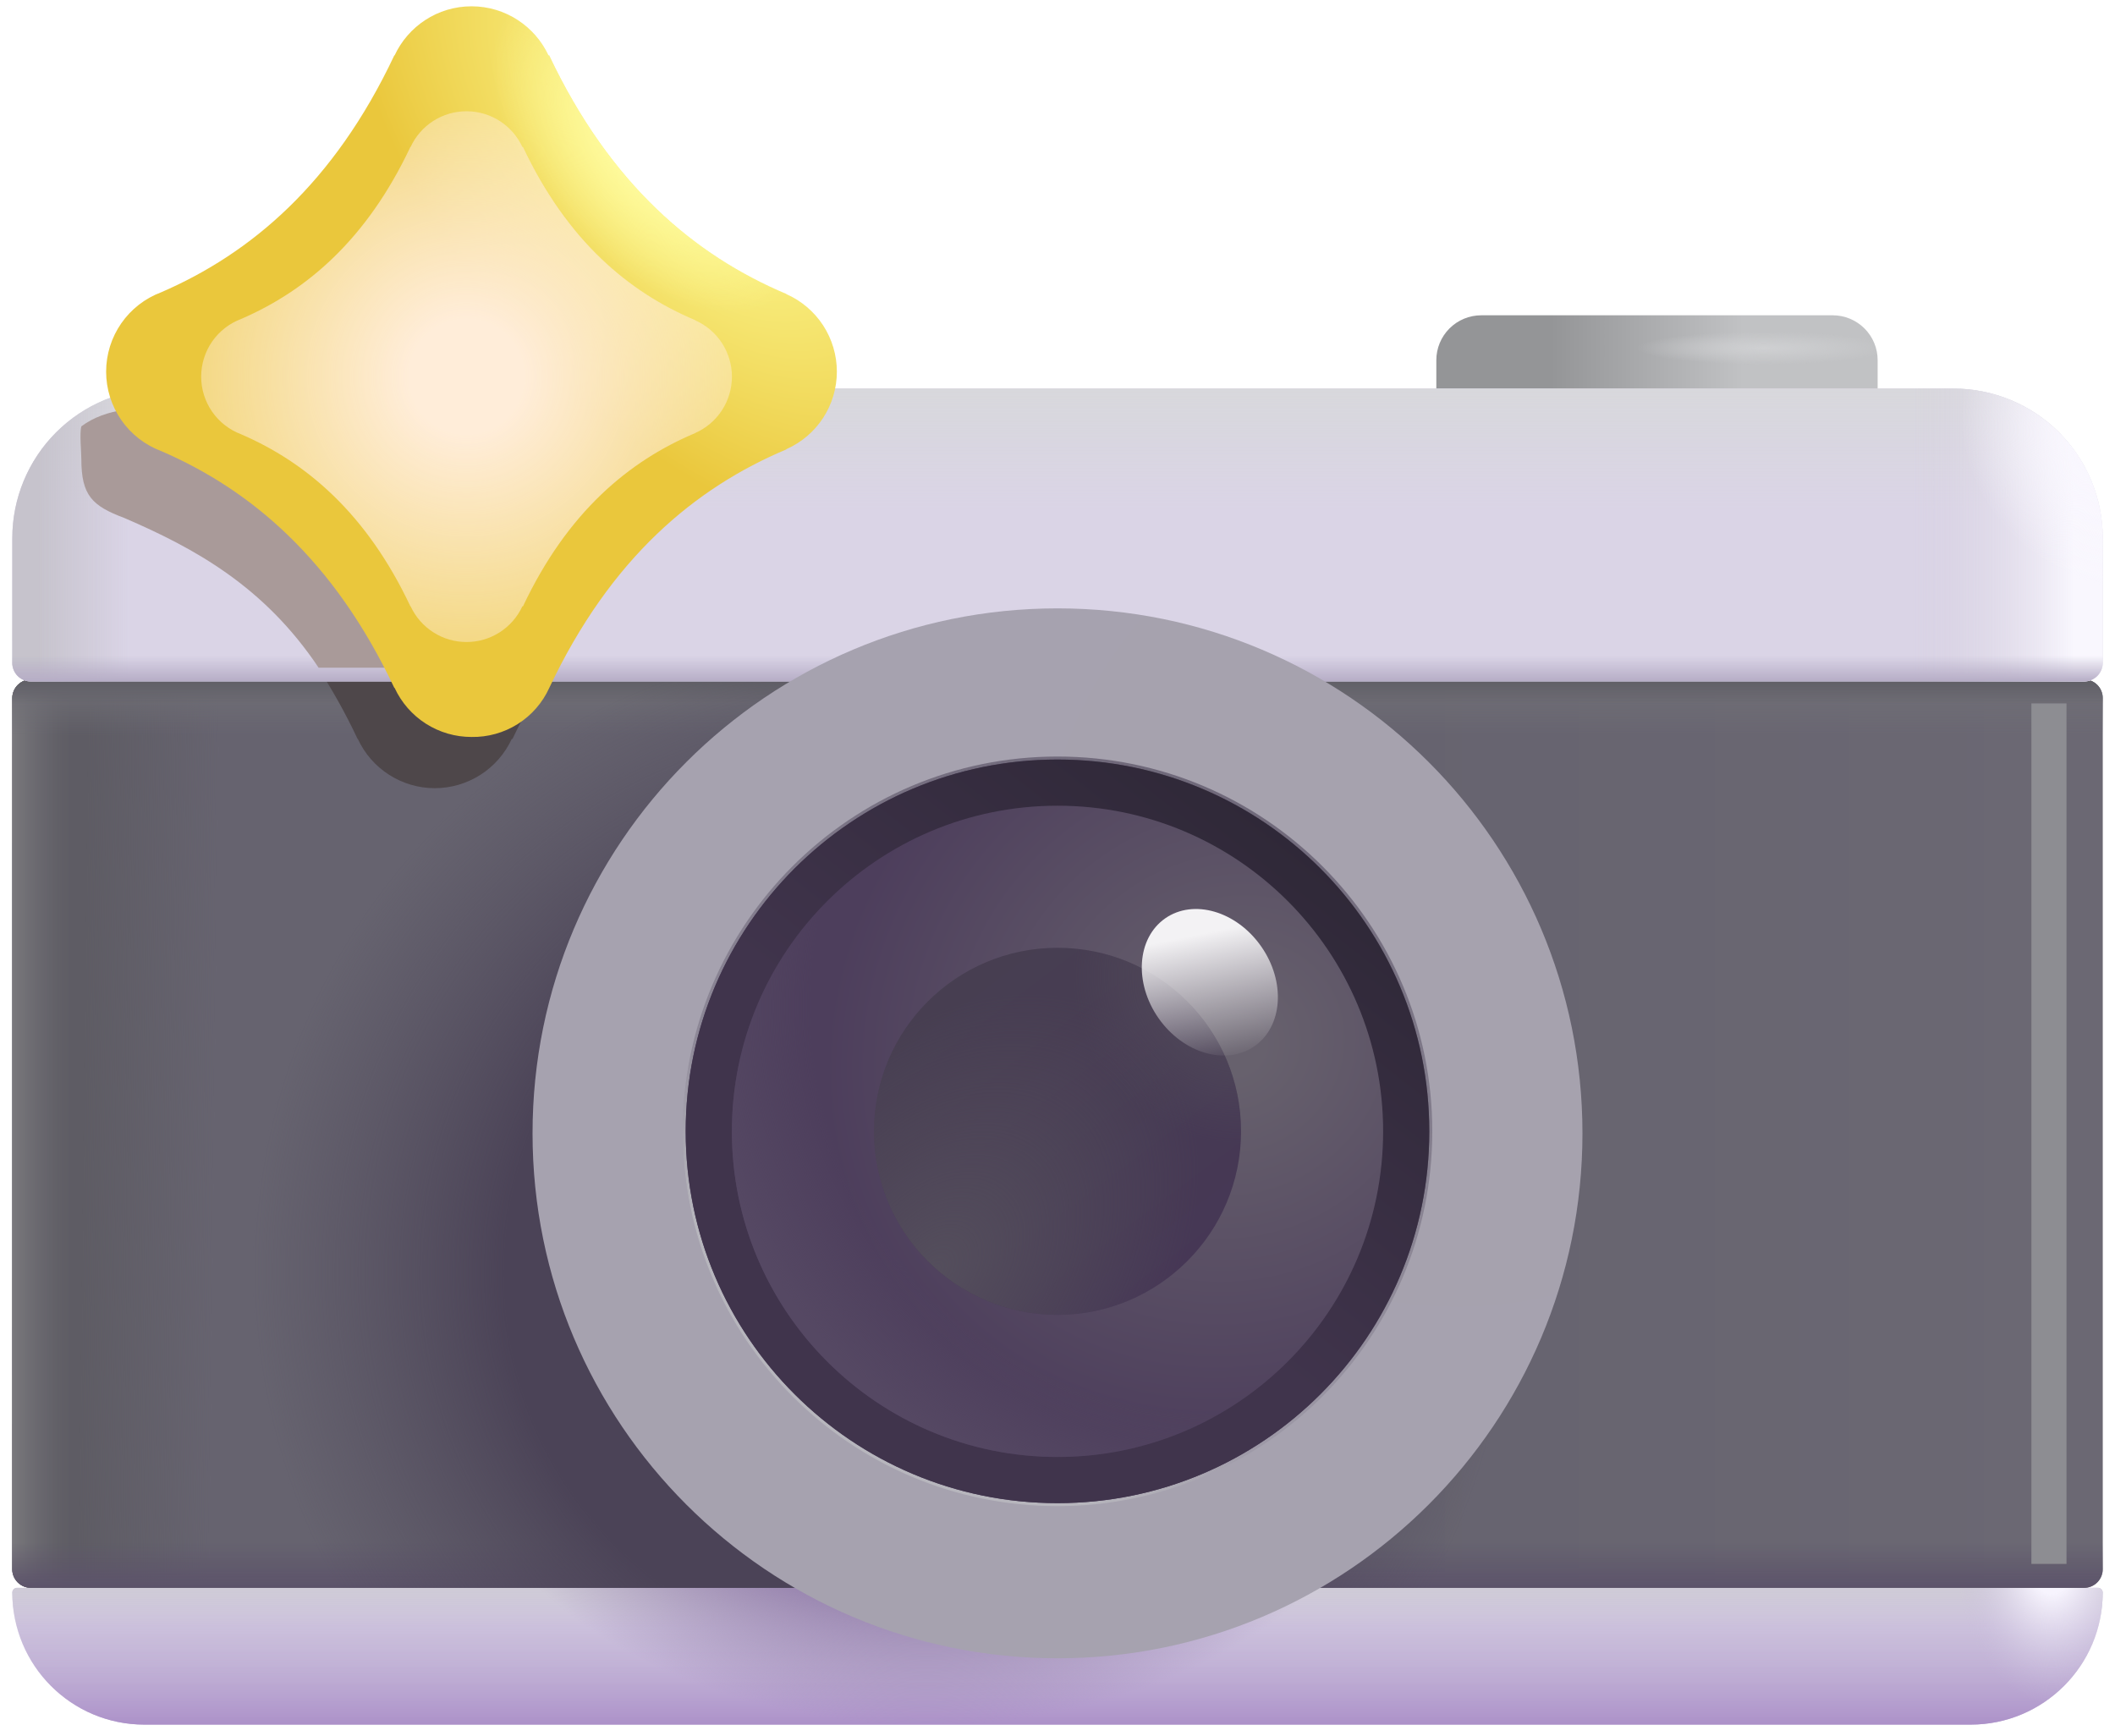<svg width="106" height="87" viewBox="0 0 106 87" fill="none" xmlns="http://www.w3.org/2000/svg">
<g filter="url(#filter0_i_669_451)">
<path d="M71.986 17.902C71.986 17.306 72.223 16.733 72.645 16.311C73.067 15.89 73.639 15.652 74.236 15.652H91.854C92.451 15.652 93.023 15.89 93.445 16.311C93.867 16.733 94.104 17.306 94.104 17.902V21.983H71.986V17.902Z" fill="url(#paint0_linear_669_451)"/>
<path d="M71.986 17.902C71.986 17.306 72.223 16.733 72.645 16.311C73.067 15.89 73.639 15.652 74.236 15.652H91.854C92.451 15.652 93.023 15.89 93.445 16.311C93.867 16.733 94.104 17.306 94.104 17.902V21.983H71.986V17.902Z" fill="url(#paint1_radial_669_451)"/>
</g>
<g filter="url(#filter1_i_669_451)">
<path d="M12.043 17.715C12.043 17.168 12.26 16.643 12.647 16.257C13.033 15.87 13.558 15.652 14.105 15.652H24.864C25.411 15.652 25.935 15.87 26.322 16.257C26.709 16.643 26.926 17.168 26.926 17.715V21.983H12.043V17.715Z" fill="url(#paint2_linear_669_451)"/>
<path d="M12.043 17.715C12.043 17.168 12.26 16.643 12.647 16.257C13.033 15.87 13.558 15.652 14.105 15.652H24.864C25.411 15.652 25.935 15.87 26.322 16.257C26.709 16.643 26.926 17.168 26.926 17.715V21.983H12.043V17.715Z" fill="url(#paint3_radial_669_451)"/>
</g>
<path d="M0.616 79.815C0.616 83.471 3.579 86.434 7.235 86.434H98.765C102.418 86.434 105.384 83.471 105.384 79.815C105.384 79.752 105.359 79.692 105.315 79.648C105.27 79.604 105.21 79.579 105.148 79.579H0.853C0.79 79.579 0.73 79.604 0.685 79.648C0.641 79.692 0.616 79.752 0.616 79.815Z" fill="url(#paint4_linear_669_451)"/>
<path d="M0.616 79.815C0.616 83.471 3.579 86.434 7.235 86.434H98.765C102.418 86.434 105.384 83.471 105.384 79.815C105.384 79.752 105.359 79.692 105.315 79.648C105.27 79.604 105.21 79.579 105.148 79.579H0.853C0.79 79.579 0.73 79.604 0.685 79.648C0.641 79.692 0.616 79.752 0.616 79.815Z" fill="url(#paint5_linear_669_451)"/>
<path d="M0.616 79.815C0.616 83.471 3.579 86.434 7.235 86.434H98.765C102.418 86.434 105.384 83.471 105.384 79.815C105.384 79.752 105.359 79.692 105.315 79.648C105.27 79.604 105.21 79.579 105.148 79.579H0.853C0.79 79.579 0.73 79.604 0.685 79.648C0.641 79.692 0.616 79.752 0.616 79.815Z" fill="url(#paint6_linear_669_451)"/>
<path d="M0.616 79.815C0.616 83.471 3.579 86.434 7.235 86.434H98.765C102.418 86.434 105.384 83.471 105.384 79.815C105.384 79.752 105.359 79.692 105.315 79.648C105.27 79.604 105.21 79.579 105.148 79.579H0.853C0.79 79.579 0.73 79.604 0.685 79.648C0.641 79.692 0.616 79.752 0.616 79.815Z" fill="url(#paint7_radial_669_451)"/>
<path d="M0.616 79.815C0.616 83.471 3.579 86.434 7.235 86.434H98.765C102.418 86.434 105.384 83.471 105.384 79.815C105.384 79.752 105.359 79.692 105.315 79.648C105.27 79.604 105.21 79.579 105.148 79.579H0.853C0.79 79.579 0.73 79.604 0.685 79.648C0.641 79.692 0.616 79.752 0.616 79.815Z" fill="url(#paint8_radial_669_451)"/>
<path d="M0.616 34.991C0.616 34.743 0.715 34.504 0.891 34.328C1.067 34.153 1.305 34.054 1.554 34.054H104.45C104.699 34.054 104.937 34.153 105.113 34.328C105.289 34.504 105.387 34.743 105.387 34.991V78.641C105.387 78.89 105.289 79.128 105.113 79.304C104.937 79.48 104.699 79.579 104.45 79.579H1.55C1.301 79.579 1.063 79.48 0.887 79.304C0.711 79.128 0.613 78.89 0.613 78.641L0.616 34.991Z" fill="url(#paint9_linear_669_451)"/>
<path d="M0.616 34.991C0.616 34.743 0.715 34.504 0.891 34.328C1.067 34.153 1.305 34.054 1.554 34.054H104.45C104.699 34.054 104.937 34.153 105.113 34.328C105.289 34.504 105.387 34.743 105.387 34.991V78.641C105.387 78.89 105.289 79.128 105.113 79.304C104.937 79.48 104.699 79.579 104.45 79.579H1.55C1.301 79.579 1.063 79.48 0.887 79.304C0.711 79.128 0.613 78.89 0.613 78.641L0.616 34.991Z" fill="url(#paint10_linear_669_451)"/>
<path d="M0.616 34.991C0.616 34.743 0.715 34.504 0.891 34.328C1.067 34.153 1.305 34.054 1.554 34.054H104.45C104.699 34.054 104.937 34.153 105.113 34.328C105.289 34.504 105.387 34.743 105.387 34.991V78.641C105.387 78.89 105.289 79.128 105.113 79.304C104.937 79.48 104.699 79.579 104.45 79.579H1.55C1.301 79.579 1.063 79.48 0.887 79.304C0.711 79.128 0.613 78.89 0.613 78.641L0.616 34.991Z" fill="url(#paint11_linear_669_451)"/>
<path d="M0.616 34.991C0.616 34.743 0.715 34.504 0.891 34.328C1.067 34.153 1.305 34.054 1.554 34.054H104.45C104.699 34.054 104.937 34.153 105.113 34.328C105.289 34.504 105.387 34.743 105.387 34.991V78.641C105.387 78.89 105.289 79.128 105.113 79.304C104.937 79.48 104.699 79.579 104.45 79.579H1.55C1.301 79.579 1.063 79.48 0.887 79.304C0.711 79.128 0.613 78.89 0.613 78.641L0.616 34.991Z" fill="url(#paint12_linear_669_451)"/>
<path d="M0.616 34.991C0.616 34.743 0.715 34.504 0.891 34.328C1.067 34.153 1.305 34.054 1.554 34.054H104.45C104.699 34.054 104.937 34.153 105.113 34.328C105.289 34.504 105.387 34.743 105.387 34.991V78.641C105.387 78.89 105.289 79.128 105.113 79.304C104.937 79.48 104.699 79.579 104.45 79.579H1.55C1.301 79.579 1.063 79.48 0.887 79.304C0.711 79.128 0.613 78.89 0.613 78.641L0.616 34.991Z" fill="url(#paint13_linear_669_451)"/>
<path d="M0.616 34.991C0.616 34.743 0.715 34.504 0.891 34.328C1.067 34.153 1.305 34.054 1.554 34.054H104.45C104.699 34.054 104.937 34.153 105.113 34.328C105.289 34.504 105.387 34.743 105.387 34.991V78.641C105.387 78.89 105.289 79.128 105.113 79.304C104.937 79.48 104.699 79.579 104.45 79.579H1.55C1.301 79.579 1.063 79.48 0.887 79.304C0.711 79.128 0.613 78.89 0.613 78.641L0.616 34.991Z" fill="url(#paint14_linear_669_451)"/>
<path d="M0.616 34.991C0.616 34.743 0.715 34.504 0.891 34.328C1.067 34.153 1.305 34.054 1.554 34.054H104.45C104.699 34.054 104.937 34.153 105.113 34.328C105.289 34.504 105.387 34.743 105.387 34.991V78.641C105.387 78.89 105.289 79.128 105.113 79.304C104.937 79.48 104.699 79.579 104.45 79.579H1.55C1.301 79.579 1.063 79.48 0.887 79.304C0.711 79.128 0.613 78.89 0.613 78.641L0.616 34.991Z" fill="url(#paint15_radial_669_451)"/>
<g filter="url(#filter2_f_669_451)">
<path d="M101.81 35.254H103.569V78.379H101.81V35.254Z" fill="#8D8D92"/>
</g>
<g filter="url(#filter3_f_669_451)">
<path d="M27.808 33.255C27.052 34.385 26.345 35.645 25.685 37.035H25.648C25.307 37.772 24.763 38.395 24.08 38.832C23.396 39.269 22.602 39.502 21.791 39.502C20.979 39.502 20.185 39.269 19.502 38.832C18.818 38.395 18.274 37.772 17.934 37.035H17.922C17.307 35.725 16.598 34.462 15.8 33.255H27.808Z" fill="#4E474A"/>
</g>
<g filter="url(#filter4_i_669_451)">
<path d="M0.616 26.873C0.616 24.883 1.406 22.976 2.813 21.569C4.219 20.163 6.127 19.373 8.116 19.373H97.888C99.877 19.373 101.784 20.163 103.191 21.569C104.597 22.976 105.387 24.883 105.387 26.873V33.116C105.387 33.365 105.289 33.603 105.113 33.779C104.937 33.955 104.699 34.054 104.45 34.054H1.55C1.301 34.054 1.063 33.955 0.887 33.779C0.711 33.603 0.613 33.365 0.613 33.116L0.616 26.873Z" fill="#DAD4E6"/>
<path d="M0.616 26.873C0.616 24.883 1.406 22.976 2.813 21.569C4.219 20.163 6.127 19.373 8.116 19.373H97.888C99.877 19.373 101.784 20.163 103.191 21.569C104.597 22.976 105.387 24.883 105.387 26.873V33.116C105.387 33.365 105.289 33.603 105.113 33.779C104.937 33.955 104.699 34.054 104.45 34.054H1.55C1.301 34.054 1.063 33.955 0.887 33.779C0.711 33.603 0.613 33.365 0.613 33.116L0.616 26.873Z" fill="url(#paint16_linear_669_451)"/>
<path d="M0.616 26.873C0.616 24.883 1.406 22.976 2.813 21.569C4.219 20.163 6.127 19.373 8.116 19.373H97.888C99.877 19.373 101.784 20.163 103.191 21.569C104.597 22.976 105.387 24.883 105.387 26.873V33.116C105.387 33.365 105.289 33.603 105.113 33.779C104.937 33.955 104.699 34.054 104.45 34.054H1.55C1.301 34.054 1.063 33.955 0.887 33.779C0.711 33.603 0.613 33.365 0.613 33.116L0.616 26.873Z" fill="url(#paint17_linear_669_451)"/>
<path d="M0.616 26.873C0.616 24.883 1.406 22.976 2.813 21.569C4.219 20.163 6.127 19.373 8.116 19.373H97.888C99.877 19.373 101.784 20.163 103.191 21.569C104.597 22.976 105.387 24.883 105.387 26.873V33.116C105.387 33.365 105.289 33.603 105.113 33.779C104.937 33.955 104.699 34.054 104.45 34.054H1.55C1.301 34.054 1.063 33.955 0.887 33.779C0.711 33.603 0.613 33.365 0.613 33.116L0.616 26.873Z" fill="url(#paint18_linear_669_451)"/>
<path d="M0.616 26.873C0.616 24.883 1.406 22.976 2.813 21.569C4.219 20.163 6.127 19.373 8.116 19.373H97.888C99.877 19.373 101.784 20.163 103.191 21.569C104.597 22.976 105.387 24.883 105.387 26.873V33.116C105.387 33.365 105.289 33.603 105.113 33.779C104.937 33.955 104.699 34.054 104.45 34.054H1.55C1.301 34.054 1.063 33.955 0.887 33.779C0.711 33.603 0.613 33.365 0.613 33.116L0.616 26.873Z" fill="url(#paint19_radial_669_451)"/>
<path d="M0.616 26.873C0.616 24.883 1.406 22.976 2.813 21.569C4.219 20.163 6.127 19.373 8.116 19.373H97.888C99.877 19.373 101.784 20.163 103.191 21.569C104.597 22.976 105.387 24.883 105.387 26.873V33.116C105.387 33.365 105.289 33.603 105.113 33.779C104.937 33.955 104.699 34.054 104.45 34.054H1.55C1.301 34.054 1.063 33.955 0.887 33.779C0.711 33.603 0.613 33.365 0.613 33.116L0.616 26.873Z" fill="url(#paint20_linear_669_451)"/>
</g>
<g filter="url(#filter5_iiii_669_451)">
<path d="M53 83.01C67.531 83.01 79.31 71.231 79.31 56.7C79.31 42.169 67.531 30.39 53 30.39C38.469 30.39 26.69 42.169 26.69 56.7C26.69 71.231 38.469 83.01 53 83.01Z" fill="url(#paint21_radial_669_451)"/>
</g>
<g filter="url(#filter6_f_669_451)">
<path d="M53 75.334C63.291 75.334 71.634 66.991 71.634 56.7C71.634 46.409 63.291 38.066 53 38.066C42.709 38.066 34.366 46.409 34.366 56.7C34.366 66.991 42.709 75.334 53 75.334Z" stroke="url(#paint22_linear_669_451)" stroke-width="0.3"/>
<path d="M53 75.334C63.291 75.334 71.634 66.991 71.634 56.7C71.634 46.409 63.291 38.066 53 38.066C42.709 38.066 34.366 46.409 34.366 56.7C34.366 66.991 42.709 75.334 53 75.334Z" stroke="url(#paint23_linear_669_451)" stroke-width="0.3"/>
</g>
<path d="M53 75.334C63.291 75.334 71.634 66.991 71.634 56.7C71.634 46.409 63.291 38.066 53 38.066C42.709 38.066 34.366 46.409 34.366 56.7C34.366 66.991 42.709 75.334 53 75.334Z" fill="url(#paint24_radial_669_451)"/>
<path d="M53 75.334C63.291 75.334 71.634 66.991 71.634 56.7C71.634 46.409 63.291 38.066 53 38.066C42.709 38.066 34.366 46.409 34.366 56.7C34.366 66.991 42.709 75.334 53 75.334Z" fill="url(#paint25_linear_669_451)"/>
<g filter="url(#filter7_f_669_451)">
<path d="M53 73.02C62.013 73.02 69.32 65.713 69.32 56.7C69.32 47.687 62.013 40.38 53 40.38C43.987 40.38 36.68 47.687 36.68 56.7C36.68 65.713 43.987 73.02 53 73.02Z" fill="url(#paint26_radial_669_451)"/>
<path d="M53 73.02C62.013 73.02 69.32 65.713 69.32 56.7C69.32 47.687 62.013 40.38 53 40.38C43.987 40.38 36.68 47.687 36.68 56.7C36.68 65.713 43.987 73.02 53 73.02Z" fill="url(#paint27_radial_669_451)"/>
</g>
<path d="M53 65.899C58.08 65.899 62.199 61.78 62.199 56.7C62.199 51.62 58.08 47.501 53 47.501C47.92 47.501 43.801 51.62 43.801 56.7C43.801 61.78 47.92 65.899 53 65.899Z" fill="url(#paint28_linear_669_451)"/>
<path d="M53 65.899C58.08 65.899 62.199 61.78 62.199 56.7C62.199 51.62 58.08 47.501 53 47.501C47.92 47.501 43.801 51.62 43.801 56.7C43.801 61.78 47.92 65.899 53 65.899Z" fill="url(#paint29_radial_669_451)"/>
<path d="M53 65.899C58.08 65.899 62.199 61.78 62.199 56.7C62.199 51.62 58.08 47.501 53 47.501C47.92 47.501 43.801 51.62 43.801 56.7C43.801 61.78 47.92 65.899 53 65.899Z" fill="url(#paint30_radial_669_451)"/>
<path d="M62.875 52.432C64.295 51.438 64.444 49.199 63.207 47.431C61.97 45.663 59.816 45.035 58.395 46.028C56.975 47.022 56.826 49.261 58.063 51.029C59.3 52.797 61.454 53.425 62.875 52.432Z" fill="url(#paint31_linear_669_451)"/>
<g filter="url(#filter8_f_669_451)">
<path d="M15.969 33.465C13.235 29.374 9.744 27.476 6.234 25.961C4.621 25.358 4.077 24.833 4.077 23.01C4.077 22.624 3.98 21.724 4.077 21.368C5.33 20.43 7.029 20.404 8.716 20.404L39.665 19.373C39.972 19.755 39.665 19.706 39.665 20.404C39.665 22.14 38.57 22.699 37.078 23.359V23.366C33.444 24.9 30.316 28.766 27.515 33.465H15.969Z" fill="#A99A99"/>
</g>
<g filter="url(#filter9_i_669_451)">
<path d="M23.383 0.566C25.089 0.566 26.562 1.575 27.238 3.026H27.275C30.35 9.544 34.602 13.061 39.159 14.981V14.989C39.912 15.321 40.553 15.866 41.003 16.556C41.452 17.246 41.692 18.052 41.692 18.876C41.692 19.699 41.452 20.505 41.003 21.195C40.553 21.885 39.912 22.43 39.159 22.762V22.774C34.602 24.69 30.354 28.207 27.279 34.725C26.939 35.471 26.39 36.101 25.697 36.538C25.004 36.975 24.198 37.2 23.379 37.185C22.569 37.186 21.776 36.955 21.093 36.519C20.41 36.083 19.867 35.46 19.527 34.725H19.512C16.483 28.297 12.312 24.791 7.827 22.856C7.017 22.553 6.319 22.009 5.826 21.298C5.333 20.587 5.069 19.743 5.069 18.878C5.069 18.012 5.333 17.168 5.826 16.457C6.319 15.746 7.017 15.202 7.827 14.899C12.309 12.96 16.483 9.454 19.512 3.026H19.527C20.203 1.575 21.672 0.566 23.383 0.566Z" fill="url(#paint32_radial_669_451)"/>
<path d="M23.383 0.566C25.089 0.566 26.562 1.575 27.238 3.026H27.275C30.35 9.544 34.602 13.061 39.159 14.981V14.989C39.912 15.321 40.553 15.866 41.003 16.556C41.452 17.246 41.692 18.052 41.692 18.876C41.692 19.699 41.452 20.505 41.003 21.195C40.553 21.885 39.912 22.43 39.159 22.762V22.774C34.602 24.69 30.354 28.207 27.279 34.725C26.939 35.471 26.39 36.101 25.697 36.538C25.004 36.975 24.198 37.2 23.379 37.185C22.569 37.186 21.776 36.955 21.093 36.519C20.41 36.083 19.867 35.46 19.527 34.725H19.512C16.483 28.297 12.312 24.791 7.827 22.856C7.017 22.553 6.319 22.009 5.826 21.298C5.333 20.587 5.069 19.743 5.069 18.878C5.069 18.012 5.333 17.168 5.826 16.457C6.319 15.746 7.017 15.202 7.827 14.899C12.309 12.96 16.483 9.454 19.512 3.026H19.527C20.203 1.575 21.672 0.566 23.383 0.566Z" fill="url(#paint33_radial_669_451)"/>
</g>
<g filter="url(#filter10_f_669_451)">
<path d="M23.383 5.576C24.62 5.576 25.692 6.308 26.18 7.365H26.21C28.445 12.098 31.535 14.651 34.843 16.046V16.054C35.39 16.295 35.856 16.691 36.182 17.192C36.509 17.694 36.683 18.279 36.683 18.878C36.683 19.476 36.509 20.062 36.182 20.563C35.856 21.064 35.39 21.46 34.843 21.701V21.705C31.531 23.1 28.445 25.654 26.21 30.39H26.18C25.932 30.924 25.537 31.375 25.041 31.692C24.545 32.009 23.969 32.177 23.381 32.177C22.792 32.177 22.216 32.009 21.72 31.692C21.224 31.375 20.829 30.924 20.581 30.39H20.57C18.369 25.721 15.339 23.171 12.084 21.765C11.496 21.544 10.989 21.149 10.631 20.633C10.274 20.117 10.082 19.504 10.082 18.876C10.082 18.248 10.274 17.634 10.631 17.118C10.989 16.602 11.496 16.207 12.084 15.986C15.339 14.58 18.369 12.03 20.57 7.361H20.581C20.828 6.827 21.224 6.374 21.72 6.058C22.217 5.742 22.794 5.574 23.383 5.576Z" fill="url(#paint34_radial_669_451)"/>
</g>
<defs>
<filter id="filter0_i_669_451" x="71.986" y="15.652" width="22.117" height="6.48" filterUnits="userSpaceOnUse" color-interpolation-filters="sRGB">
<feFlood flood-opacity="0" result="BackgroundImageFix"/>
<feBlend mode="normal" in="SourceGraphic" in2="BackgroundImageFix" result="shape"/>
<feColorMatrix in="SourceAlpha" type="matrix" values="0 0 0 0 0 0 0 0 0 0 0 0 0 0 0 0 0 0 127 0" result="hardAlpha"/>
<feOffset dy="0.15"/>
<feGaussianBlur stdDeviation="0.2"/>
<feComposite in2="hardAlpha" operator="arithmetic" k2="-1" k3="1"/>
<feColorMatrix type="matrix" values="0 0 0 0 0.702 0 0 0 0 0.71 0 0 0 0 0.714 0 0 0 1 0"/>
<feBlend mode="normal" in2="shape" result="effect1_innerShadow_669_451"/>
</filter>
<filter id="filter1_i_669_451" x="12.043" y="15.652" width="14.884" height="6.48" filterUnits="userSpaceOnUse" color-interpolation-filters="sRGB">
<feFlood flood-opacity="0" result="BackgroundImageFix"/>
<feBlend mode="normal" in="SourceGraphic" in2="BackgroundImageFix" result="shape"/>
<feColorMatrix in="SourceAlpha" type="matrix" values="0 0 0 0 0 0 0 0 0 0 0 0 0 0 0 0 0 0 127 0" result="hardAlpha"/>
<feOffset dy="0.15"/>
<feGaussianBlur stdDeviation="0.2"/>
<feComposite in2="hardAlpha" operator="arithmetic" k2="-1" k3="1"/>
<feColorMatrix type="matrix" values="0 0 0 0 0.702 0 0 0 0 0.71 0 0 0 0 0.714 0 0 0 1 0"/>
<feBlend mode="normal" in2="shape" result="effect1_innerShadow_669_451"/>
</filter>
<filter id="filter2_f_669_451" x="101.16" y="34.604" width="3.059" height="44.425" filterUnits="userSpaceOnUse" color-interpolation-filters="sRGB">
<feFlood flood-opacity="0" result="BackgroundImageFix"/>
<feBlend mode="normal" in="SourceGraphic" in2="BackgroundImageFix" result="shape"/>
<feGaussianBlur stdDeviation="0.325" result="effect1_foregroundBlur_669_451"/>
</filter>
<filter id="filter3_f_669_451" x="15.15" y="32.605" width="13.307" height="7.547" filterUnits="userSpaceOnUse" color-interpolation-filters="sRGB">
<feFlood flood-opacity="0" result="BackgroundImageFix"/>
<feBlend mode="normal" in="SourceGraphic" in2="BackgroundImageFix" result="shape"/>
<feGaussianBlur stdDeviation="0.325" result="effect1_foregroundBlur_669_451"/>
</filter>
<filter id="filter4_i_669_451" x="0.613" y="19.373" width="104.775" height="14.781" filterUnits="userSpaceOnUse" color-interpolation-filters="sRGB">
<feFlood flood-opacity="0" result="BackgroundImageFix"/>
<feBlend mode="normal" in="SourceGraphic" in2="BackgroundImageFix" result="shape"/>
<feColorMatrix in="SourceAlpha" type="matrix" values="0 0 0 0 0 0 0 0 0 0 0 0 0 0 0 0 0 0 127 0" result="hardAlpha"/>
<feOffset dy="0.1"/>
<feGaussianBlur stdDeviation="0.15"/>
<feComposite in2="hardAlpha" operator="arithmetic" k2="-1" k3="1"/>
<feColorMatrix type="matrix" values="0 0 0 0 0.796 0 0 0 0 0.8 0 0 0 0 0.804 0 0 0 1 0"/>
<feBlend mode="normal" in2="shape" result="effect1_innerShadow_669_451"/>
</filter>
<filter id="filter5_iiii_669_451" x="26.54" y="30.24" width="52.92" height="52.92" filterUnits="userSpaceOnUse" color-interpolation-filters="sRGB">
<feFlood flood-opacity="0" result="BackgroundImageFix"/>
<feBlend mode="normal" in="SourceGraphic" in2="BackgroundImageFix" result="shape"/>
<feColorMatrix in="SourceAlpha" type="matrix" values="0 0 0 0 0 0 0 0 0 0 0 0 0 0 0 0 0 0 127 0" result="hardAlpha"/>
<feOffset dy="-0.15"/>
<feGaussianBlur stdDeviation="0.075"/>
<feComposite in2="hardAlpha" operator="arithmetic" k2="-1" k3="1"/>
<feColorMatrix type="matrix" values="0 0 0 0 0.545 0 0 0 0 0.529 0 0 0 0 0.58 0 0 0 1 0"/>
<feBlend mode="normal" in2="shape" result="effect1_innerShadow_669_451"/>
<feColorMatrix in="SourceAlpha" type="matrix" values="0 0 0 0 0 0 0 0 0 0 0 0 0 0 0 0 0 0 127 0" result="hardAlpha"/>
<feOffset dx="0.15"/>
<feGaussianBlur stdDeviation="0.075"/>
<feComposite in2="hardAlpha" operator="arithmetic" k2="-1" k3="1"/>
<feColorMatrix type="matrix" values="0 0 0 0 0.565 0 0 0 0 0.549 0 0 0 0 0.6 0 0 0 1 0"/>
<feBlend mode="normal" in2="effect1_innerShadow_669_451" result="effect2_innerShadow_669_451"/>
<feColorMatrix in="SourceAlpha" type="matrix" values="0 0 0 0 0 0 0 0 0 0 0 0 0 0 0 0 0 0 127 0" result="hardAlpha"/>
<feOffset dy="0.15"/>
<feGaussianBlur stdDeviation="0.075"/>
<feComposite in2="hardAlpha" operator="arithmetic" k2="-1" k3="1"/>
<feColorMatrix type="matrix" values="0 0 0 0 0.62 0 0 0 0 0.624 0 0 0 0 0.631 0 0 0 1 0"/>
<feBlend mode="normal" in2="effect2_innerShadow_669_451" result="effect3_innerShadow_669_451"/>
<feColorMatrix in="SourceAlpha" type="matrix" values="0 0 0 0 0 0 0 0 0 0 0 0 0 0 0 0 0 0 127 0" result="hardAlpha"/>
<feOffset dx="-0.15" dy="0.1"/>
<feGaussianBlur stdDeviation="0.125"/>
<feComposite in2="hardAlpha" operator="arithmetic" k2="-1" k3="1"/>
<feColorMatrix type="matrix" values="0 0 0 0 0.804 0 0 0 0 0.804 0 0 0 0 0.824 0 0 0 1 0"/>
<feBlend mode="normal" in2="effect3_innerShadow_669_451" result="effect4_innerShadow_669_451"/>
</filter>
<filter id="filter6_f_669_451" x="33.816" y="37.516" width="38.367" height="38.367" filterUnits="userSpaceOnUse" color-interpolation-filters="sRGB">
<feFlood flood-opacity="0" result="BackgroundImageFix"/>
<feBlend mode="normal" in="SourceGraphic" in2="BackgroundImageFix" result="shape"/>
<feGaussianBlur stdDeviation="0.2" result="effect1_foregroundBlur_669_451"/>
</filter>
<filter id="filter7_f_669_451" x="35.93" y="39.63" width="34.14" height="34.14" filterUnits="userSpaceOnUse" color-interpolation-filters="sRGB">
<feFlood flood-opacity="0" result="BackgroundImageFix"/>
<feBlend mode="normal" in="SourceGraphic" in2="BackgroundImageFix" result="shape"/>
<feGaussianBlur stdDeviation="0.375" result="effect1_foregroundBlur_669_451"/>
</filter>
<filter id="filter8_f_669_451" x="3.284" y="18.623" width="37.267" height="15.592" filterUnits="userSpaceOnUse" color-interpolation-filters="sRGB">
<feFlood flood-opacity="0" result="BackgroundImageFix"/>
<feBlend mode="normal" in="SourceGraphic" in2="BackgroundImageFix" result="shape"/>
<feGaussianBlur stdDeviation="0.375" result="effect1_foregroundBlur_669_451"/>
</filter>
<filter id="filter9_i_669_451" x="5.069" y="0.316" width="36.873" height="36.869" filterUnits="userSpaceOnUse" color-interpolation-filters="sRGB">
<feFlood flood-opacity="0" result="BackgroundImageFix"/>
<feBlend mode="normal" in="SourceGraphic" in2="BackgroundImageFix" result="shape"/>
<feColorMatrix in="SourceAlpha" type="matrix" values="0 0 0 0 0 0 0 0 0 0 0 0 0 0 0 0 0 0 127 0" result="hardAlpha"/>
<feOffset dx="0.25" dy="-0.25"/>
<feGaussianBlur stdDeviation="0.375"/>
<feComposite in2="hardAlpha" operator="arithmetic" k2="-1" k3="1"/>
<feColorMatrix type="matrix" values="0 0 0 0 0.824 0 0 0 0 0.667 0 0 0 0 0.255 0 0 0 1 0"/>
<feBlend mode="normal" in2="shape" result="effect1_innerShadow_669_451"/>
</filter>
<filter id="filter10_f_669_451" x="8.582" y="4.076" width="29.601" height="29.601" filterUnits="userSpaceOnUse" color-interpolation-filters="sRGB">
<feFlood flood-opacity="0" result="BackgroundImageFix"/>
<feBlend mode="normal" in="SourceGraphic" in2="BackgroundImageFix" result="shape"/>
<feGaussianBlur stdDeviation="0.75" result="effect1_foregroundBlur_669_451"/>
</filter>
<linearGradient id="paint0_linear_669_451" x1="73.272" y1="18.817" x2="95.892" y2="18.817" gradientUnits="userSpaceOnUse">
<stop offset="0.197" stop-color="#949597"/>
<stop offset="0.624" stop-color="#C1C2C4"/>
</linearGradient>
<radialGradient id="paint1_radial_669_451" cx="0" cy="0" r="1" gradientUnits="userSpaceOnUse" gradientTransform="translate(88.392 17.295) rotate(90) scale(0.82 6.328)">
<stop stop-color="#CFD0D2"/>
<stop offset="1" stop-color="#CFD0D2" stop-opacity="0"/>
</radialGradient>
<linearGradient id="paint2_linear_669_451" x1="12.909" y1="18.817" x2="28.13" y2="18.817" gradientUnits="userSpaceOnUse">
<stop offset="0.197" stop-color="#949597"/>
<stop offset="0.624" stop-color="#C1C2C4"/>
</linearGradient>
<radialGradient id="paint3_radial_669_451" cx="0" cy="0" r="1" gradientUnits="userSpaceOnUse" gradientTransform="translate(23.082 17.295) rotate(90) scale(0.82 4.258)">
<stop stop-color="#CFD0D2"/>
<stop offset="1" stop-color="#CFD0D2" stop-opacity="0"/>
</radialGradient>
<linearGradient id="paint4_linear_669_451" x1="53" y1="79.579" x2="53" y2="86.434" gradientUnits="userSpaceOnUse">
<stop stop-color="#CFC6DE"/>
<stop offset="1" stop-color="#C3B4D7"/>
</linearGradient>
<linearGradient id="paint5_linear_669_451" x1="58.156" y1="86.434" x2="58.156" y2="81.161" gradientUnits="userSpaceOnUse">
<stop stop-color="#AC91C9"/>
<stop offset="1" stop-color="#C2B3D6" stop-opacity="0"/>
</linearGradient>
<linearGradient id="paint6_linear_669_451" x1="53" y1="79.579" x2="53" y2="81.514" gradientUnits="userSpaceOnUse">
<stop stop-color="#CFCBD7"/>
<stop offset="1" stop-color="#CFCBD7" stop-opacity="0"/>
</linearGradient>
<radialGradient id="paint7_radial_669_451" cx="0" cy="0" r="1" gradientUnits="userSpaceOnUse" gradientTransform="translate(102.804 78.116) rotate(90) scale(7.266 4.707)">
<stop offset="0.242" stop-color="#F7F4FE"/>
<stop offset="1" stop-color="#C8BCDB" stop-opacity="0"/>
</radialGradient>
<radialGradient id="paint8_radial_669_451" cx="0" cy="0" r="1" gradientUnits="userSpaceOnUse" gradientTransform="translate(46.438 69.21) rotate(90) scale(17.227 24.312)">
<stop offset="0.645" stop-color="#9884AF"/>
<stop offset="1" stop-color="#9884AF" stop-opacity="0"/>
</radialGradient>
<linearGradient id="paint9_linear_669_451" x1="69.054" y1="56.816" x2="102.804" y2="56.816" gradientUnits="userSpaceOnUse">
<stop stop-color="#66636F"/>
<stop offset="1" stop-color="#6B6873"/>
</linearGradient>
<linearGradient id="paint10_linear_669_451" x1="0.616" y1="63.116" x2="10.696" y2="63.233" gradientUnits="userSpaceOnUse">
<stop offset="0.342" stop-color="#5E5C64"/>
<stop offset="1" stop-color="#5E5C64" stop-opacity="0"/>
</linearGradient>
<linearGradient id="paint11_linear_669_451" x1="-0.67" y1="57.491" x2="3.665" y2="57.491" gradientUnits="userSpaceOnUse">
<stop stop-color="#8F8F91"/>
<stop offset="1" stop-color="#6D6C71" stop-opacity="0"/>
</linearGradient>
<linearGradient id="paint12_linear_669_451" x1="53" y1="34.054" x2="53" y2="36.866" gradientUnits="userSpaceOnUse">
<stop stop-color="#706F76"/>
<stop offset="1" stop-color="#706F76" stop-opacity="0"/>
</linearGradient>
<linearGradient id="paint13_linear_669_451" x1="53" y1="34.054" x2="53" y2="35.284" gradientUnits="userSpaceOnUse">
<stop stop-color="#5F5E65"/>
<stop offset="1" stop-color="#5F5E65" stop-opacity="0"/>
</linearGradient>
<linearGradient id="paint14_linear_669_451" x1="65.424" y1="79.579" x2="65.424" y2="77.295" gradientUnits="userSpaceOnUse">
<stop stop-color="#5C536A"/>
<stop offset="1" stop-color="#5C536A" stop-opacity="0"/>
</linearGradient>
<radialGradient id="paint15_radial_669_451" cx="0" cy="0" r="1" gradientUnits="userSpaceOnUse" gradientTransform="translate(44.095 63.933) rotate(53.678) scale(31.853 31.731)">
<stop offset="0.597" stop-color="#4B4357"/>
<stop offset="1" stop-color="#524C5D" stop-opacity="0"/>
</radialGradient>
<linearGradient id="paint16_linear_669_451" x1="53" y1="19.373" x2="53" y2="25.496" gradientUnits="userSpaceOnUse">
<stop stop-color="#D8D8DC"/>
<stop offset="1" stop-color="#D8D8DC" stop-opacity="0"/>
</linearGradient>
<linearGradient id="paint17_linear_669_451" x1="0.616" y1="31.826" x2="6.478" y2="31.826" gradientUnits="userSpaceOnUse">
<stop offset="0.22" stop-color="#C6C3CC"/>
<stop offset="1" stop-color="#C6C3CC" stop-opacity="0"/>
</linearGradient>
<linearGradient id="paint18_linear_669_451" x1="105.384" y1="32.764" x2="95.772" y2="32.764" gradientUnits="userSpaceOnUse">
<stop offset="0.15" stop-color="#F9F7FE"/>
<stop offset="1" stop-color="#D3CDDD" stop-opacity="0"/>
</linearGradient>
<radialGradient id="paint19_radial_669_451" cx="0" cy="0" r="1" gradientUnits="userSpaceOnUse" gradientTransform="translate(105.381 22.22) rotate(135.463) scale(6.412 7.785)">
<stop offset="0.15" stop-color="#F9F7FE"/>
<stop offset="1" stop-color="#F9F7FE" stop-opacity="0"/>
</radialGradient>
<linearGradient id="paint20_linear_669_451" x1="59.094" y1="34.054" x2="59.094" y2="32.764" gradientUnits="userSpaceOnUse">
<stop stop-color="#B6ADC6"/>
<stop offset="1" stop-color="#B6ADC6" stop-opacity="0"/>
</linearGradient>
<radialGradient id="paint21_radial_669_451" cx="0" cy="0" r="1" gradientUnits="userSpaceOnUse" gradientTransform="translate(73.04 44.364) rotate(143.867) scale(41.933)">
<stop stop-color="#A6A2AE"/>
<stop offset="1" stop-color="#A6A2AF"/>
</radialGradient>
<linearGradient id="paint22_linear_669_451" x1="65.304" y1="37.215" x2="53" y2="75.33" gradientUnits="userSpaceOnUse">
<stop stop-color="#6A6375"/>
<stop offset="1" stop-color="#6A6375" stop-opacity="0"/>
</linearGradient>
<linearGradient id="paint23_linear_669_451" x1="41.165" y1="71.085" x2="47.96" y2="61.826" gradientUnits="userSpaceOnUse">
<stop offset="0.363" stop-color="#B7B6BD"/>
<stop offset="1" stop-color="#B7B6BD" stop-opacity="0"/>
</linearGradient>
<radialGradient id="paint24_radial_669_451" cx="0" cy="0" r="1" gradientUnits="userSpaceOnUse" gradientTransform="translate(63.197 51.745) rotate(143.911) scale(24.073 22.492)">
<stop offset="0.068" stop-color="#67616D"/>
<stop offset="1" stop-color="#4D3E5C"/>
</radialGradient>
<linearGradient id="paint25_linear_669_451" x1="65.892" y1="38.066" x2="39.875" y2="71.317" gradientUnits="userSpaceOnUse">
<stop stop-color="#2C2634"/>
<stop offset="0.599" stop-color="#40344C"/>
</linearGradient>
<radialGradient id="paint26_radial_669_451" cx="0" cy="0" r="1" gradientUnits="userSpaceOnUse" gradientTransform="translate(61.929 52.361) rotate(143.911) scale(21.082 19.698)">
<stop offset="0.068" stop-color="#67616D"/>
<stop offset="1" stop-color="#4D3E5C"/>
</radialGradient>
<radialGradient id="paint27_radial_669_451" cx="0" cy="0" r="1" gradientUnits="userSpaceOnUse" gradientTransform="translate(61.905 49.873) rotate(147.397) scale(27.404 26.516)">
<stop offset="0.78" stop-color="#554863" stop-opacity="0"/>
<stop offset="0.985" stop-color="#554863"/>
</radialGradient>
<linearGradient id="paint28_linear_669_451" x1="57.804" y1="65.224" x2="45.736" y2="49.17" gradientUnits="userSpaceOnUse">
<stop stop-color="#463755"/>
<stop offset="1" stop-color="#473F51"/>
</linearGradient>
<radialGradient id="paint29_radial_669_451" cx="0" cy="0" r="1" gradientUnits="userSpaceOnUse" gradientTransform="translate(46.906 63.582) rotate(-48.614) scale(15.775 10.818)">
<stop stop-color="#544E5C"/>
<stop offset="1" stop-color="#544E5C" stop-opacity="0"/>
</radialGradient>
<radialGradient id="paint30_radial_669_451" cx="0" cy="0" r="1" gradientUnits="userSpaceOnUse" gradientTransform="translate(62.199 48.933) rotate(146.088) scale(8.402)">
<stop stop-color="#544E5C"/>
<stop offset="1" stop-color="#544E5C" stop-opacity="0"/>
</radialGradient>
<linearGradient id="paint31_linear_669_451" x1="60.634" y1="46.357" x2="62.02" y2="53.153" gradientUnits="userSpaceOnUse">
<stop offset="0.051" stop-color="#F3F2F4"/>
<stop offset="1" stop-color="#F3F2F4" stop-opacity="0"/>
</linearGradient>
<radialGradient id="paint32_radial_669_451" cx="0" cy="0" r="1" gradientUnits="userSpaceOnUse" gradientTransform="translate(34.955 7.335) rotate(140.711) scale(13.324 23.318)">
<stop stop-color="#FFFF9C"/>
<stop offset="1" stop-color="#EAC73C"/>
</radialGradient>
<radialGradient id="paint33_radial_669_451" cx="0" cy="0" r="1" gradientUnits="userSpaceOnUse" gradientTransform="translate(32.259 7.804) rotate(136.736) scale(5.472 9.937)">
<stop offset="0.172" stop-color="#FFFCA0"/>
<stop offset="1" stop-color="#FFFCA0" stop-opacity="0"/>
</radialGradient>
<radialGradient id="paint34_radial_669_451" cx="0" cy="0" r="1" gradientUnits="userSpaceOnUse" gradientTransform="translate(23.379 18.878) rotate(90) scale(22.676 22.676)">
<stop offset="0.127" stop-color="#FFEDD9"/>
<stop offset="1" stop-color="#FFEDD9" stop-opacity="0"/>
</radialGradient>
</defs>
</svg>
